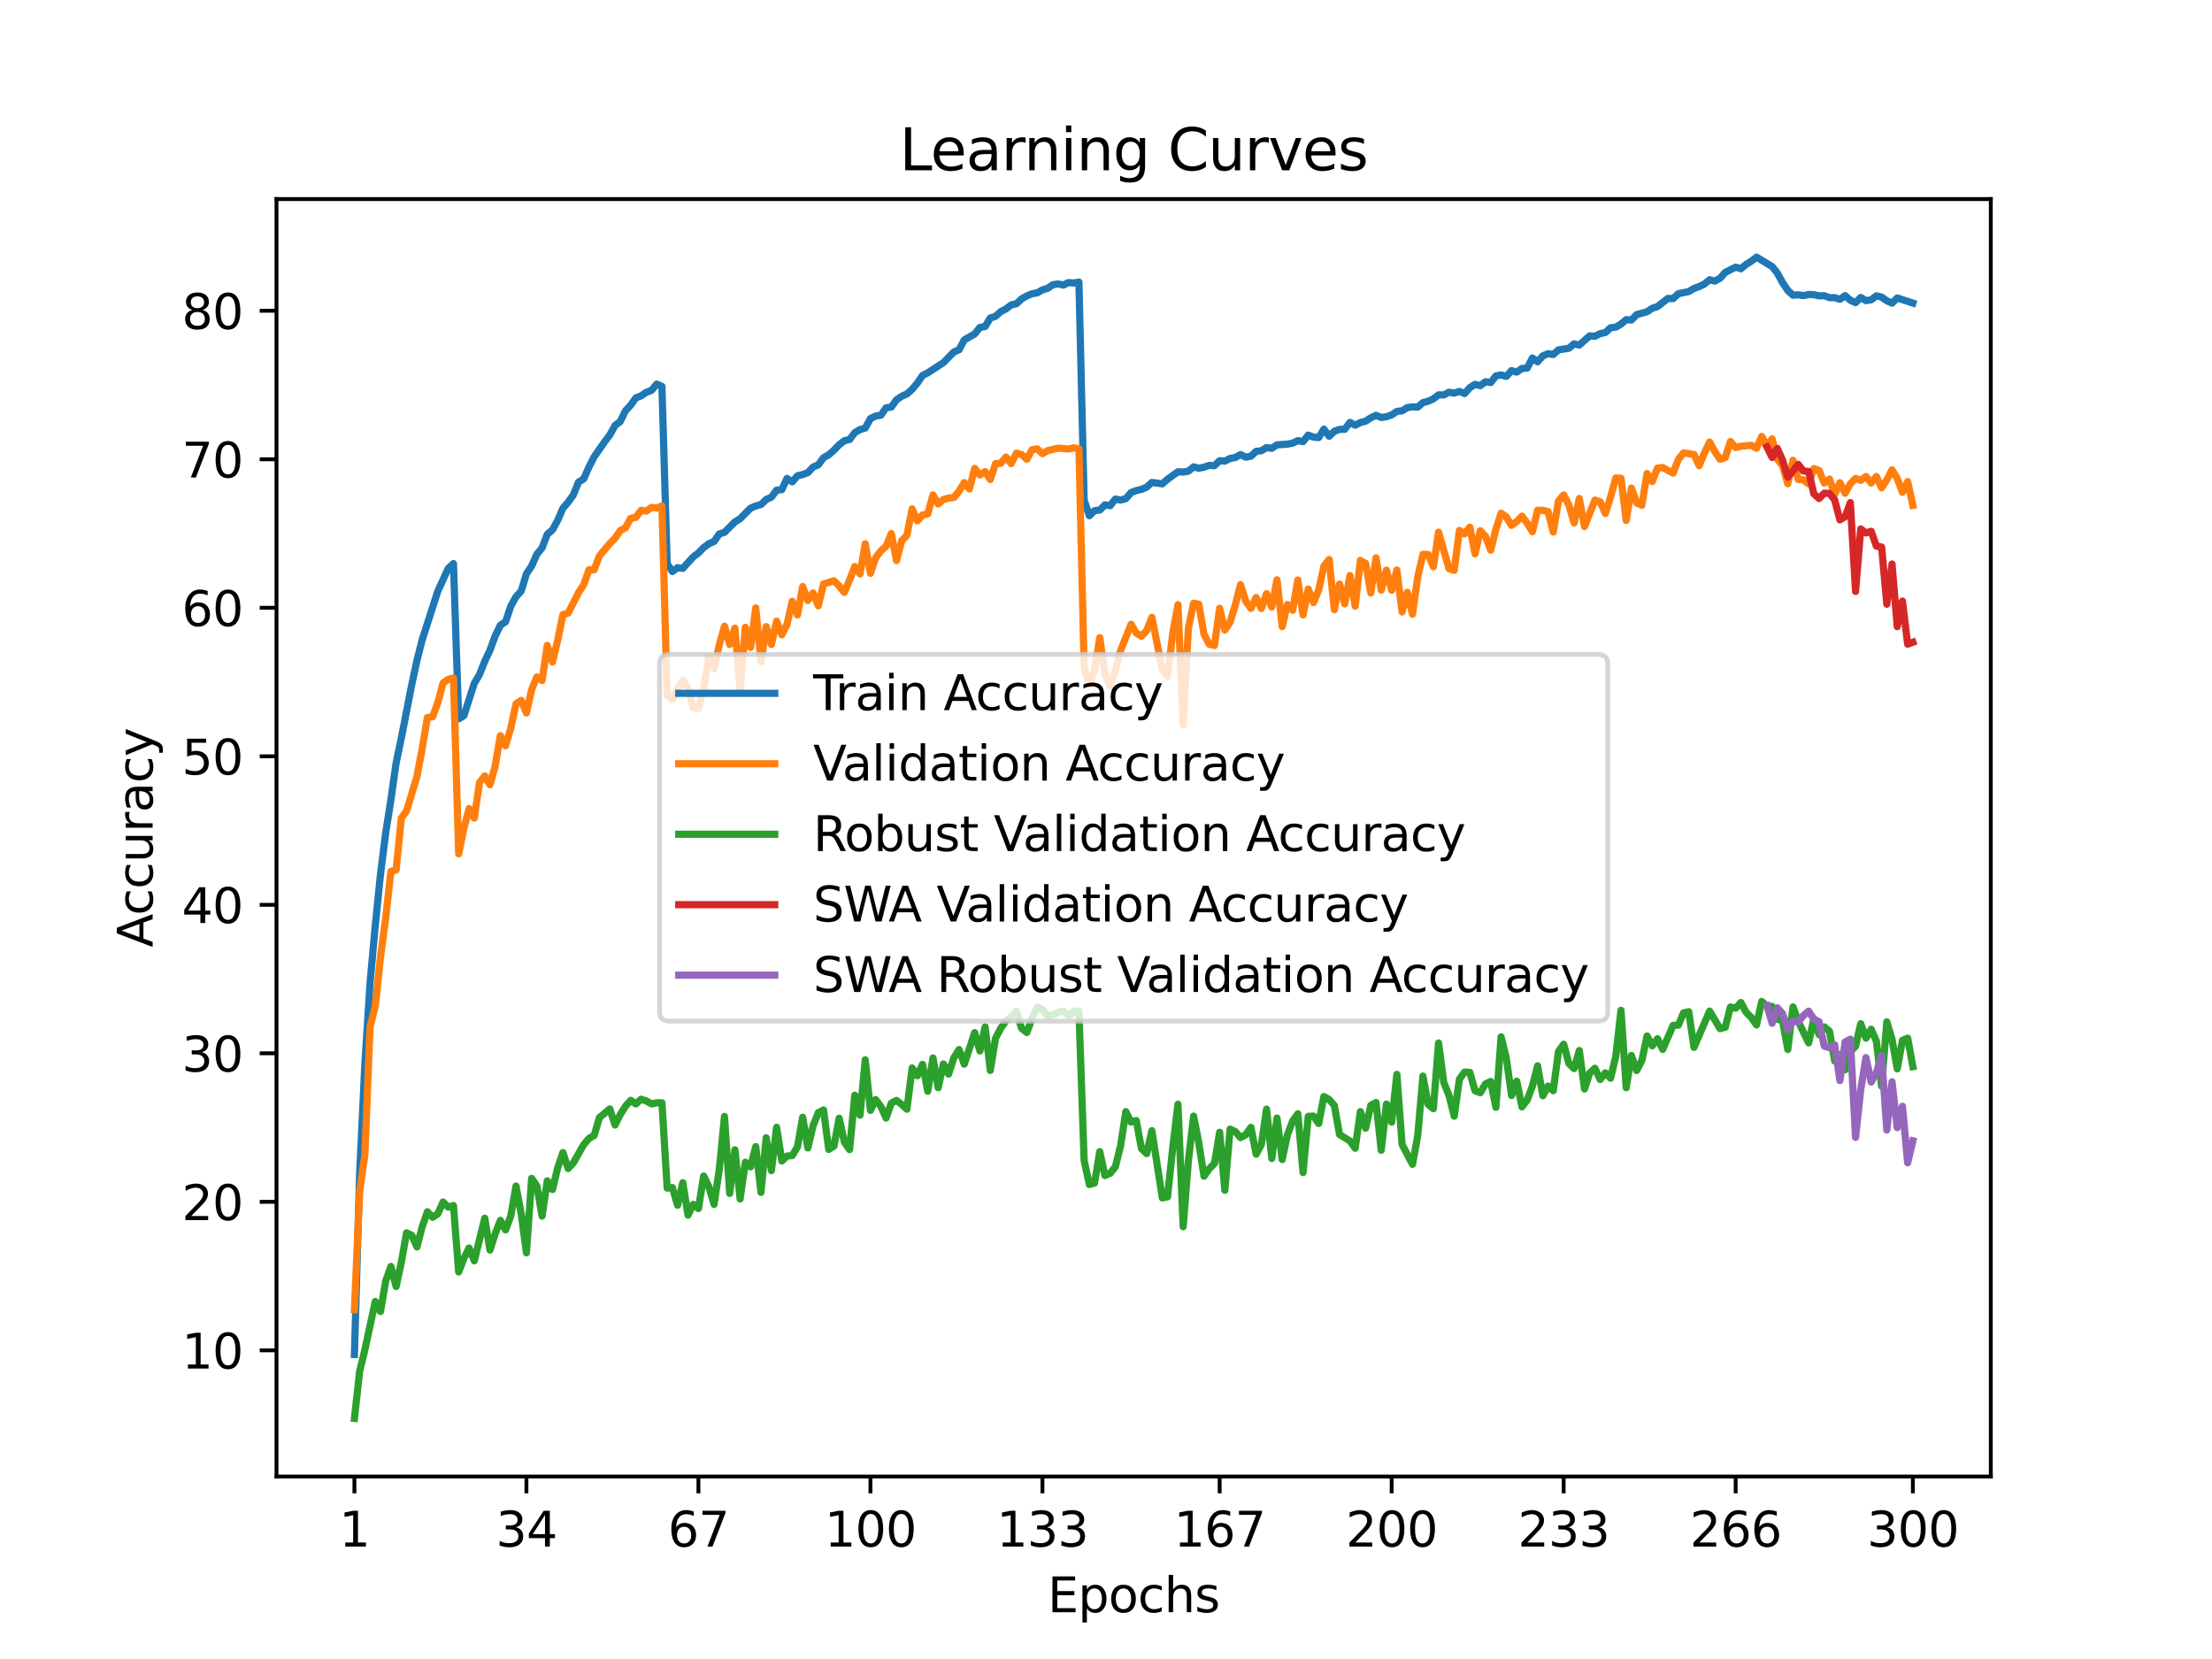 <?xml version="1.0" encoding="utf-8" standalone="no"?>
<!DOCTYPE svg PUBLIC "-//W3C//DTD SVG 1.1//EN"
  "http://www.w3.org/Graphics/SVG/1.1/DTD/svg11.dtd">
<svg xmlns:xlink="http://www.w3.org/1999/xlink" width="460.8pt" height="345.6pt" viewBox="0 0 460.8 345.6" xmlns="http://www.w3.org/2000/svg" version="1.1">
 <defs>
  <style type="text/css">*{stroke-linejoin: round; stroke-linecap: butt}</style>
 </defs>
 <g id="figure_1">
  <g id="patch_1">
   <path d="M 0 345.6 
L 460.8 345.6 
L 460.8 0 
L 0 0 
z
" style="fill: #ffffff"/>
  </g>
  <g id="axes_1">
   <g id="patch_2">
    <path d="M 57.6 307.584 
L 414.72 307.584 
L 414.72 41.472 
L 57.6 41.472 
z
" style="fill: #ffffff"/>
   </g>
   <g id="matplotlib.axis_1">
    <g id="xtick_1">
     <g id="line2d_1">
      <defs>
       <path id="maee2159e9d" d="M 0 0 
L 0 3.5 
" style="stroke: #000000; stroke-width: 0.8"/>
      </defs>
      <g>
       <use xlink:href="#maee2159e9d" x="73.833" y="307.584" style="stroke: #000000; stroke-width: 0.8"/>
      </g>
     </g>
     <g id="text_1">
      <!-- 1 -->
      <g transform="translate(70.651 322.182) scale(0.1 -0.1)">
       <defs>
        <path id="DejaVuSans-31" d="M 794 531 
L 1825 531 
L 1825 4091 
L 703 3866 
L 703 4441 
L 1819 4666 
L 2450 4666 
L 2450 531 
L 3481 531 
L 3481 0 
L 794 0 
L 794 531 
z
" transform="scale(0.016)"/>
       </defs>
       <use xlink:href="#DejaVuSans-31"/>
      </g>
     </g>
    </g>
    <g id="xtick_2">
     <g id="line2d_2">
      <g>
       <use xlink:href="#maee2159e9d" x="109.664" y="307.584" style="stroke: #000000; stroke-width: 0.8"/>
      </g>
     </g>
     <g id="text_2">
      <!-- 34 -->
      <g transform="translate(103.302 322.182) scale(0.1 -0.1)">
       <defs>
        <path id="DejaVuSans-33" d="M 2597 2516 
Q 3050 2419 3304 2112 
Q 3559 1806 3559 1356 
Q 3559 666 3084 287 
Q 2609 -91 1734 -91 
Q 1441 -91 1130 -33 
Q 819 25 488 141 
L 488 750 
Q 750 597 1062 519 
Q 1375 441 1716 441 
Q 2309 441 2620 675 
Q 2931 909 2931 1356 
Q 2931 1769 2642 2001 
Q 2353 2234 1838 2234 
L 1294 2234 
L 1294 2753 
L 1863 2753 
Q 2328 2753 2575 2939 
Q 2822 3125 2822 3475 
Q 2822 3834 2567 4026 
Q 2313 4219 1838 4219 
Q 1578 4219 1281 4162 
Q 984 4106 628 3988 
L 628 4550 
Q 988 4650 1302 4700 
Q 1616 4750 1894 4750 
Q 2613 4750 3031 4423 
Q 3450 4097 3450 3541 
Q 3450 3153 3228 2886 
Q 3006 2619 2597 2516 
z
" transform="scale(0.016)"/>
        <path id="DejaVuSans-34" d="M 2419 4116 
L 825 1625 
L 2419 1625 
L 2419 4116 
z
M 2253 4666 
L 3047 4666 
L 3047 1625 
L 3713 1625 
L 3713 1100 
L 3047 1100 
L 3047 0 
L 2419 0 
L 2419 1100 
L 313 1100 
L 313 1709 
L 2253 4666 
z
" transform="scale(0.016)"/>
       </defs>
       <use xlink:href="#DejaVuSans-33"/>
       <use xlink:href="#DejaVuSans-34" x="63.623"/>
      </g>
     </g>
    </g>
    <g id="xtick_3">
     <g id="line2d_3">
      <g>
       <use xlink:href="#maee2159e9d" x="145.496" y="307.584" style="stroke: #000000; stroke-width: 0.8"/>
      </g>
     </g>
     <g id="text_3">
      <!-- 67 -->
      <g transform="translate(139.133 322.182) scale(0.1 -0.1)">
       <defs>
        <path id="DejaVuSans-36" d="M 2113 2584 
Q 1688 2584 1439 2293 
Q 1191 2003 1191 1497 
Q 1191 994 1439 701 
Q 1688 409 2113 409 
Q 2538 409 2786 701 
Q 3034 994 3034 1497 
Q 3034 2003 2786 2293 
Q 2538 2584 2113 2584 
z
M 3366 4563 
L 3366 3988 
Q 3128 4100 2886 4159 
Q 2644 4219 2406 4219 
Q 1781 4219 1451 3797 
Q 1122 3375 1075 2522 
Q 1259 2794 1537 2939 
Q 1816 3084 2150 3084 
Q 2853 3084 3261 2657 
Q 3669 2231 3669 1497 
Q 3669 778 3244 343 
Q 2819 -91 2113 -91 
Q 1303 -91 875 529 
Q 447 1150 447 2328 
Q 447 3434 972 4092 
Q 1497 4750 2381 4750 
Q 2619 4750 2861 4703 
Q 3103 4656 3366 4563 
z
" transform="scale(0.016)"/>
        <path id="DejaVuSans-37" d="M 525 4666 
L 3525 4666 
L 3525 4397 
L 1831 0 
L 1172 0 
L 2766 4134 
L 525 4134 
L 525 4666 
z
" transform="scale(0.016)"/>
       </defs>
       <use xlink:href="#DejaVuSans-36"/>
       <use xlink:href="#DejaVuSans-37" x="63.623"/>
      </g>
     </g>
    </g>
    <g id="xtick_4">
     <g id="line2d_4">
      <g>
       <use xlink:href="#maee2159e9d" x="181.327" y="307.584" style="stroke: #000000; stroke-width: 0.8"/>
      </g>
     </g>
     <g id="text_4">
      <!-- 100 -->
      <g transform="translate(171.783 322.182) scale(0.1 -0.1)">
       <defs>
        <path id="DejaVuSans-30" d="M 2034 4250 
Q 1547 4250 1301 3770 
Q 1056 3291 1056 2328 
Q 1056 1369 1301 889 
Q 1547 409 2034 409 
Q 2525 409 2770 889 
Q 3016 1369 3016 2328 
Q 3016 3291 2770 3770 
Q 2525 4250 2034 4250 
z
M 2034 4750 
Q 2819 4750 3233 4129 
Q 3647 3509 3647 2328 
Q 3647 1150 3233 529 
Q 2819 -91 2034 -91 
Q 1250 -91 836 529 
Q 422 1150 422 2328 
Q 422 3509 836 4129 
Q 1250 4750 2034 4750 
z
" transform="scale(0.016)"/>
       </defs>
       <use xlink:href="#DejaVuSans-31"/>
       <use xlink:href="#DejaVuSans-30" x="63.623"/>
       <use xlink:href="#DejaVuSans-30" x="127.246"/>
      </g>
     </g>
    </g>
    <g id="xtick_5">
     <g id="line2d_5">
      <g>
       <use xlink:href="#maee2159e9d" x="217.158" y="307.584" style="stroke: #000000; stroke-width: 0.8"/>
      </g>
     </g>
     <g id="text_5">
      <!-- 133 -->
      <g transform="translate(207.615 322.182) scale(0.1 -0.1)">
       <use xlink:href="#DejaVuSans-31"/>
       <use xlink:href="#DejaVuSans-33" x="63.623"/>
       <use xlink:href="#DejaVuSans-33" x="127.246"/>
      </g>
     </g>
    </g>
    <g id="xtick_6">
     <g id="line2d_6">
      <g>
       <use xlink:href="#maee2159e9d" x="254.076" y="307.584" style="stroke: #000000; stroke-width: 0.8"/>
      </g>
     </g>
     <g id="text_6">
      <!-- 167 -->
      <g transform="translate(244.532 322.182) scale(0.1 -0.1)">
       <use xlink:href="#DejaVuSans-31"/>
       <use xlink:href="#DejaVuSans-36" x="63.623"/>
       <use xlink:href="#DejaVuSans-37" x="127.246"/>
      </g>
     </g>
    </g>
    <g id="xtick_7">
     <g id="line2d_7">
      <g>
       <use xlink:href="#maee2159e9d" x="289.907" y="307.584" style="stroke: #000000; stroke-width: 0.8"/>
      </g>
     </g>
     <g id="text_7">
      <!-- 200 -->
      <g transform="translate(280.363 322.182) scale(0.1 -0.1)">
       <defs>
        <path id="DejaVuSans-32" d="M 1228 531 
L 3431 531 
L 3431 0 
L 469 0 
L 469 531 
Q 828 903 1448 1529 
Q 2069 2156 2228 2338 
Q 2531 2678 2651 2914 
Q 2772 3150 2772 3378 
Q 2772 3750 2511 3984 
Q 2250 4219 1831 4219 
Q 1534 4219 1204 4116 
Q 875 4013 500 3803 
L 500 4441 
Q 881 4594 1212 4672 
Q 1544 4750 1819 4750 
Q 2544 4750 2975 4387 
Q 3406 4025 3406 3419 
Q 3406 3131 3298 2873 
Q 3191 2616 2906 2266 
Q 2828 2175 2409 1742 
Q 1991 1309 1228 531 
z
" transform="scale(0.016)"/>
       </defs>
       <use xlink:href="#DejaVuSans-32"/>
       <use xlink:href="#DejaVuSans-30" x="63.623"/>
       <use xlink:href="#DejaVuSans-30" x="127.246"/>
      </g>
     </g>
    </g>
    <g id="xtick_8">
     <g id="line2d_8">
      <g>
       <use xlink:href="#maee2159e9d" x="325.739" y="307.584" style="stroke: #000000; stroke-width: 0.8"/>
      </g>
     </g>
     <g id="text_8">
      <!-- 233 -->
      <g transform="translate(316.195 322.182) scale(0.1 -0.1)">
       <use xlink:href="#DejaVuSans-32"/>
       <use xlink:href="#DejaVuSans-33" x="63.623"/>
       <use xlink:href="#DejaVuSans-33" x="127.246"/>
      </g>
     </g>
    </g>
    <g id="xtick_9">
     <g id="line2d_9">
      <g>
       <use xlink:href="#maee2159e9d" x="361.57" y="307.584" style="stroke: #000000; stroke-width: 0.8"/>
      </g>
     </g>
     <g id="text_9">
      <!-- 266 -->
      <g transform="translate(352.026 322.182) scale(0.1 -0.1)">
       <use xlink:href="#DejaVuSans-32"/>
       <use xlink:href="#DejaVuSans-36" x="63.623"/>
       <use xlink:href="#DejaVuSans-36" x="127.246"/>
      </g>
     </g>
    </g>
    <g id="xtick_10">
     <g id="line2d_10">
      <g>
       <use xlink:href="#maee2159e9d" x="398.487" y="307.584" style="stroke: #000000; stroke-width: 0.8"/>
      </g>
     </g>
     <g id="text_10">
      <!-- 300 -->
      <g transform="translate(388.944 322.182) scale(0.1 -0.1)">
       <use xlink:href="#DejaVuSans-33"/>
       <use xlink:href="#DejaVuSans-30" x="63.623"/>
       <use xlink:href="#DejaVuSans-30" x="127.246"/>
      </g>
     </g>
    </g>
    <g id="text_11">
     <!-- Epochs -->
     <g transform="translate(218.244 335.861) scale(0.1 -0.1)">
      <defs>
       <path id="DejaVuSans-45" d="M 628 4666 
L 3578 4666 
L 3578 4134 
L 1259 4134 
L 1259 2753 
L 3481 2753 
L 3481 2222 
L 1259 2222 
L 1259 531 
L 3634 531 
L 3634 0 
L 628 0 
L 628 4666 
z
" transform="scale(0.016)"/>
       <path id="DejaVuSans-70" d="M 1159 525 
L 1159 -1331 
L 581 -1331 
L 581 3500 
L 1159 3500 
L 1159 2969 
Q 1341 3281 1617 3432 
Q 1894 3584 2278 3584 
Q 2916 3584 3314 3078 
Q 3713 2572 3713 1747 
Q 3713 922 3314 415 
Q 2916 -91 2278 -91 
Q 1894 -91 1617 61 
Q 1341 213 1159 525 
z
M 3116 1747 
Q 3116 2381 2855 2742 
Q 2594 3103 2138 3103 
Q 1681 3103 1420 2742 
Q 1159 2381 1159 1747 
Q 1159 1113 1420 752 
Q 1681 391 2138 391 
Q 2594 391 2855 752 
Q 3116 1113 3116 1747 
z
" transform="scale(0.016)"/>
       <path id="DejaVuSans-6f" d="M 1959 3097 
Q 1497 3097 1228 2736 
Q 959 2375 959 1747 
Q 959 1119 1226 758 
Q 1494 397 1959 397 
Q 2419 397 2687 759 
Q 2956 1122 2956 1747 
Q 2956 2369 2687 2733 
Q 2419 3097 1959 3097 
z
M 1959 3584 
Q 2709 3584 3137 3096 
Q 3566 2609 3566 1747 
Q 3566 888 3137 398 
Q 2709 -91 1959 -91 
Q 1206 -91 779 398 
Q 353 888 353 1747 
Q 353 2609 779 3096 
Q 1206 3584 1959 3584 
z
" transform="scale(0.016)"/>
       <path id="DejaVuSans-63" d="M 3122 3366 
L 3122 2828 
Q 2878 2963 2633 3030 
Q 2388 3097 2138 3097 
Q 1578 3097 1268 2742 
Q 959 2388 959 1747 
Q 959 1106 1268 751 
Q 1578 397 2138 397 
Q 2388 397 2633 464 
Q 2878 531 3122 666 
L 3122 134 
Q 2881 22 2623 -34 
Q 2366 -91 2075 -91 
Q 1284 -91 818 406 
Q 353 903 353 1747 
Q 353 2603 823 3093 
Q 1294 3584 2113 3584 
Q 2378 3584 2631 3529 
Q 2884 3475 3122 3366 
z
" transform="scale(0.016)"/>
       <path id="DejaVuSans-68" d="M 3513 2113 
L 3513 0 
L 2938 0 
L 2938 2094 
Q 2938 2591 2744 2837 
Q 2550 3084 2163 3084 
Q 1697 3084 1428 2787 
Q 1159 2491 1159 1978 
L 1159 0 
L 581 0 
L 581 4863 
L 1159 4863 
L 1159 2956 
Q 1366 3272 1645 3428 
Q 1925 3584 2291 3584 
Q 2894 3584 3203 3211 
Q 3513 2838 3513 2113 
z
" transform="scale(0.016)"/>
       <path id="DejaVuSans-73" d="M 2834 3397 
L 2834 2853 
Q 2591 2978 2328 3040 
Q 2066 3103 1784 3103 
Q 1356 3103 1142 2972 
Q 928 2841 928 2578 
Q 928 2378 1081 2264 
Q 1234 2150 1697 2047 
L 1894 2003 
Q 2506 1872 2764 1633 
Q 3022 1394 3022 966 
Q 3022 478 2636 193 
Q 2250 -91 1575 -91 
Q 1294 -91 989 -36 
Q 684 19 347 128 
L 347 722 
Q 666 556 975 473 
Q 1284 391 1588 391 
Q 1994 391 2212 530 
Q 2431 669 2431 922 
Q 2431 1156 2273 1281 
Q 2116 1406 1581 1522 
L 1381 1569 
Q 847 1681 609 1914 
Q 372 2147 372 2553 
Q 372 3047 722 3315 
Q 1072 3584 1716 3584 
Q 2034 3584 2315 3537 
Q 2597 3491 2834 3397 
z
" transform="scale(0.016)"/>
      </defs>
      <use xlink:href="#DejaVuSans-45"/>
      <use xlink:href="#DejaVuSans-70" x="63.184"/>
      <use xlink:href="#DejaVuSans-6f" x="126.66"/>
      <use xlink:href="#DejaVuSans-63" x="187.842"/>
      <use xlink:href="#DejaVuSans-68" x="242.822"/>
      <use xlink:href="#DejaVuSans-73" x="306.201"/>
     </g>
    </g>
   </g>
   <g id="matplotlib.axis_2">
    <g id="ytick_1">
     <g id="line2d_11">
      <defs>
       <path id="m522521b3df" d="M 0 0 
L -3.5 0 
" style="stroke: #000000; stroke-width: 0.8"/>
      </defs>
      <g>
       <use xlink:href="#m522521b3df" x="57.6" y="281.299" style="stroke: #000000; stroke-width: 0.8"/>
      </g>
     </g>
     <g id="text_12">
      <!-- 10 -->
      <g transform="translate(37.875 285.099) scale(0.1 -0.1)">
       <use xlink:href="#DejaVuSans-31"/>
       <use xlink:href="#DejaVuSans-30" x="63.623"/>
      </g>
     </g>
    </g>
    <g id="ytick_2">
     <g id="line2d_12">
      <g>
       <use xlink:href="#m522521b3df" x="57.6" y="250.362" style="stroke: #000000; stroke-width: 0.8"/>
      </g>
     </g>
     <g id="text_13">
      <!-- 20 -->
      <g transform="translate(37.875 254.161) scale(0.1 -0.1)">
       <use xlink:href="#DejaVuSans-32"/>
       <use xlink:href="#DejaVuSans-30" x="63.623"/>
      </g>
     </g>
    </g>
    <g id="ytick_3">
     <g id="line2d_13">
      <g>
       <use xlink:href="#m522521b3df" x="57.6" y="219.424" style="stroke: #000000; stroke-width: 0.8"/>
      </g>
     </g>
     <g id="text_14">
      <!-- 30 -->
      <g transform="translate(37.875 223.223) scale(0.1 -0.1)">
       <use xlink:href="#DejaVuSans-33"/>
       <use xlink:href="#DejaVuSans-30" x="63.623"/>
      </g>
     </g>
    </g>
    <g id="ytick_4">
     <g id="line2d_14">
      <g>
       <use xlink:href="#m522521b3df" x="57.6" y="188.487" style="stroke: #000000; stroke-width: 0.8"/>
      </g>
     </g>
     <g id="text_15">
      <!-- 40 -->
      <g transform="translate(37.875 192.286) scale(0.1 -0.1)">
       <use xlink:href="#DejaVuSans-34"/>
       <use xlink:href="#DejaVuSans-30" x="63.623"/>
      </g>
     </g>
    </g>
    <g id="ytick_5">
     <g id="line2d_15">
      <g>
       <use xlink:href="#m522521b3df" x="57.6" y="157.549" style="stroke: #000000; stroke-width: 0.8"/>
      </g>
     </g>
     <g id="text_16">
      <!-- 50 -->
      <g transform="translate(37.875 161.348) scale(0.1 -0.1)">
       <defs>
        <path id="DejaVuSans-35" d="M 691 4666 
L 3169 4666 
L 3169 4134 
L 1269 4134 
L 1269 2991 
Q 1406 3038 1543 3061 
Q 1681 3084 1819 3084 
Q 2600 3084 3056 2656 
Q 3513 2228 3513 1497 
Q 3513 744 3044 326 
Q 2575 -91 1722 -91 
Q 1428 -91 1123 -41 
Q 819 9 494 109 
L 494 744 
Q 775 591 1075 516 
Q 1375 441 1709 441 
Q 2250 441 2565 725 
Q 2881 1009 2881 1497 
Q 2881 1984 2565 2268 
Q 2250 2553 1709 2553 
Q 1456 2553 1204 2497 
Q 953 2441 691 2322 
L 691 4666 
z
" transform="scale(0.016)"/>
       </defs>
       <use xlink:href="#DejaVuSans-35"/>
       <use xlink:href="#DejaVuSans-30" x="63.623"/>
      </g>
     </g>
    </g>
    <g id="ytick_6">
     <g id="line2d_16">
      <g>
       <use xlink:href="#m522521b3df" x="57.6" y="126.612" style="stroke: #000000; stroke-width: 0.8"/>
      </g>
     </g>
     <g id="text_17">
      <!-- 60 -->
      <g transform="translate(37.875 130.411) scale(0.1 -0.1)">
       <use xlink:href="#DejaVuSans-36"/>
       <use xlink:href="#DejaVuSans-30" x="63.623"/>
      </g>
     </g>
    </g>
    <g id="ytick_7">
     <g id="line2d_17">
      <g>
       <use xlink:href="#m522521b3df" x="57.6" y="95.674" style="stroke: #000000; stroke-width: 0.8"/>
      </g>
     </g>
     <g id="text_18">
      <!-- 70 -->
      <g transform="translate(37.875 99.473) scale(0.1 -0.1)">
       <use xlink:href="#DejaVuSans-37"/>
       <use xlink:href="#DejaVuSans-30" x="63.623"/>
      </g>
     </g>
    </g>
    <g id="ytick_8">
     <g id="line2d_18">
      <g>
       <use xlink:href="#m522521b3df" x="57.6" y="64.736" style="stroke: #000000; stroke-width: 0.8"/>
      </g>
     </g>
     <g id="text_19">
      <!-- 80 -->
      <g transform="translate(37.875 68.536) scale(0.1 -0.1)">
       <defs>
        <path id="DejaVuSans-38" d="M 2034 2216 
Q 1584 2216 1326 1975 
Q 1069 1734 1069 1313 
Q 1069 891 1326 650 
Q 1584 409 2034 409 
Q 2484 409 2743 651 
Q 3003 894 3003 1313 
Q 3003 1734 2745 1975 
Q 2488 2216 2034 2216 
z
M 1403 2484 
Q 997 2584 770 2862 
Q 544 3141 544 3541 
Q 544 4100 942 4425 
Q 1341 4750 2034 4750 
Q 2731 4750 3128 4425 
Q 3525 4100 3525 3541 
Q 3525 3141 3298 2862 
Q 3072 2584 2669 2484 
Q 3125 2378 3379 2068 
Q 3634 1759 3634 1313 
Q 3634 634 3220 271 
Q 2806 -91 2034 -91 
Q 1263 -91 848 271 
Q 434 634 434 1313 
Q 434 1759 690 2068 
Q 947 2378 1403 2484 
z
M 1172 3481 
Q 1172 3119 1398 2916 
Q 1625 2713 2034 2713 
Q 2441 2713 2670 2916 
Q 2900 3119 2900 3481 
Q 2900 3844 2670 4047 
Q 2441 4250 2034 4250 
Q 1625 4250 1398 4047 
Q 1172 3844 1172 3481 
z
" transform="scale(0.016)"/>
       </defs>
       <use xlink:href="#DejaVuSans-38"/>
       <use xlink:href="#DejaVuSans-30" x="63.623"/>
      </g>
     </g>
    </g>
    <g id="text_20">
     <!-- Accuracy -->
     <g transform="translate(31.795 197.356) rotate(-90) scale(0.1 -0.1)">
      <defs>
       <path id="DejaVuSans-41" d="M 2188 4044 
L 1331 1722 
L 3047 1722 
L 2188 4044 
z
M 1831 4666 
L 2547 4666 
L 4325 0 
L 3669 0 
L 3244 1197 
L 1141 1197 
L 716 0 
L 50 0 
L 1831 4666 
z
" transform="scale(0.016)"/>
       <path id="DejaVuSans-75" d="M 544 1381 
L 544 3500 
L 1119 3500 
L 1119 1403 
Q 1119 906 1312 657 
Q 1506 409 1894 409 
Q 2359 409 2629 706 
Q 2900 1003 2900 1516 
L 2900 3500 
L 3475 3500 
L 3475 0 
L 2900 0 
L 2900 538 
Q 2691 219 2414 64 
Q 2138 -91 1772 -91 
Q 1169 -91 856 284 
Q 544 659 544 1381 
z
M 1991 3584 
L 1991 3584 
z
" transform="scale(0.016)"/>
       <path id="DejaVuSans-72" d="M 2631 2963 
Q 2534 3019 2420 3045 
Q 2306 3072 2169 3072 
Q 1681 3072 1420 2755 
Q 1159 2438 1159 1844 
L 1159 0 
L 581 0 
L 581 3500 
L 1159 3500 
L 1159 2956 
Q 1341 3275 1631 3429 
Q 1922 3584 2338 3584 
Q 2397 3584 2469 3576 
Q 2541 3569 2628 3553 
L 2631 2963 
z
" transform="scale(0.016)"/>
       <path id="DejaVuSans-61" d="M 2194 1759 
Q 1497 1759 1228 1600 
Q 959 1441 959 1056 
Q 959 750 1161 570 
Q 1363 391 1709 391 
Q 2188 391 2477 730 
Q 2766 1069 2766 1631 
L 2766 1759 
L 2194 1759 
z
M 3341 1997 
L 3341 0 
L 2766 0 
L 2766 531 
Q 2569 213 2275 61 
Q 1981 -91 1556 -91 
Q 1019 -91 701 211 
Q 384 513 384 1019 
Q 384 1609 779 1909 
Q 1175 2209 1959 2209 
L 2766 2209 
L 2766 2266 
Q 2766 2663 2505 2880 
Q 2244 3097 1772 3097 
Q 1472 3097 1187 3025 
Q 903 2953 641 2809 
L 641 3341 
Q 956 3463 1253 3523 
Q 1550 3584 1831 3584 
Q 2591 3584 2966 3190 
Q 3341 2797 3341 1997 
z
" transform="scale(0.016)"/>
       <path id="DejaVuSans-79" d="M 2059 -325 
Q 1816 -950 1584 -1140 
Q 1353 -1331 966 -1331 
L 506 -1331 
L 506 -850 
L 844 -850 
Q 1081 -850 1212 -737 
Q 1344 -625 1503 -206 
L 1606 56 
L 191 3500 
L 800 3500 
L 1894 763 
L 2988 3500 
L 3597 3500 
L 2059 -325 
z
" transform="scale(0.016)"/>
      </defs>
      <use xlink:href="#DejaVuSans-41"/>
      <use xlink:href="#DejaVuSans-63" x="66.658"/>
      <use xlink:href="#DejaVuSans-63" x="121.639"/>
      <use xlink:href="#DejaVuSans-75" x="176.619"/>
      <use xlink:href="#DejaVuSans-72" x="239.998"/>
      <use xlink:href="#DejaVuSans-61" x="281.111"/>
      <use xlink:href="#DejaVuSans-63" x="342.391"/>
      <use xlink:href="#DejaVuSans-79" x="397.371"/>
     </g>
    </g>
   </g>
   <g id="line2d_19">
    <path d="M 73.833 282.174 
L 74.919 244.587 
L 76.004 221.786 
L 77.09 204.774 
L 78.176 192.78 
L 79.262 182.131 
L 80.348 173.506 
L 81.433 166.597 
L 82.519 158.914 
L 83.605 153.739 
L 85.777 142.612 
L 86.862 137.561 
L 87.948 133.284 
L 91.206 123.14 
L 93.377 118.41 
L 94.463 117.409 
L 95.549 149.762 
L 96.635 149.108 
L 98.806 142.346 
L 99.892 140.499 
L 100.978 137.771 
L 102.064 135.45 
L 103.149 132.49 
L 104.235 130.24 
L 105.321 129.521 
L 106.407 126.27 
L 107.493 124.318 
L 108.578 123.115 
L 109.664 119.523 
L 110.75 117.918 
L 111.836 115.475 
L 112.922 114.146 
L 114.007 111.301 
L 115.093 110.383 
L 116.179 108.384 
L 117.265 105.877 
L 118.351 104.606 
L 119.436 103.1 
L 120.522 100.429 
L 121.608 99.759 
L 122.694 97.274 
L 123.78 95.151 
L 125.951 92.039 
L 127.037 90.61 
L 128.123 88.63 
L 129.209 87.812 
L 130.294 85.571 
L 131.38 84.399 
L 132.466 82.881 
L 133.552 82.468 
L 134.638 81.728 
L 135.723 81.312 
L 136.809 80.02 
L 137.895 80.494 
L 138.981 117.428 
L 140.067 119.058 
L 141.152 118.258 
L 142.238 118.401 
L 144.41 116.012 
L 145.496 115.196 
L 146.581 114.075 
L 147.667 113.278 
L 148.753 112.798 
L 149.839 111.226 
L 150.925 110.895 
L 153.096 108.716 
L 154.182 108.05 
L 156.354 105.865 
L 157.439 105.394 
L 158.525 105.105 
L 159.611 104.052 
L 160.697 103.565 
L 161.783 102.102 
L 162.868 102.003 
L 163.954 99.663 
L 165.04 100.373 
L 166.126 99.118 
L 167.212 98.857 
L 168.297 98.448 
L 169.383 97.289 
L 170.469 96.83 
L 171.555 95.34 
L 172.641 94.751 
L 173.726 93.778 
L 174.812 92.649 
L 175.898 91.813 
L 176.984 91.559 
L 178.07 90.13 
L 179.155 89.491 
L 180.241 89.178 
L 181.327 87.204 
L 182.413 86.668 
L 183.499 86.501 
L 184.584 84.951 
L 185.67 84.805 
L 186.756 83.284 
L 187.842 82.546 
L 188.928 82.069 
L 190.013 81.102 
L 191.099 79.8 
L 192.185 78.21 
L 193.271 77.668 
L 196.528 75.542 
L 198.7 73.323 
L 199.786 72.864 
L 200.871 70.818 
L 203.043 69.569 
L 204.129 68.209 
L 205.215 68.023 
L 206.3 66.235 
L 207.386 65.897 
L 208.472 64.917 
L 209.558 64.366 
L 210.644 63.52 
L 211.729 63.278 
L 212.815 62.274 
L 213.901 61.648 
L 214.987 61.192 
L 216.073 61.003 
L 217.158 60.389 
L 218.244 60.064 
L 219.33 59.317 
L 220.416 59.144 
L 221.502 59.382 
L 222.587 58.865 
L 223.673 58.954 
L 224.759 58.769 
L 225.845 104.16 
L 226.931 107.436 
L 228.016 106.367 
L 229.102 106.258 
L 230.188 105.164 
L 231.274 105.338 
L 232.36 103.955 
L 233.445 104.176 
L 234.531 103.884 
L 235.617 102.614 
L 236.703 102.195 
L 237.789 101.941 
L 238.875 101.482 
L 239.96 100.5 
L 242.132 100.791 
L 243.218 99.84 
L 245.389 98.275 
L 246.475 98.34 
L 247.561 98.157 
L 248.647 97.249 
L 249.733 97.543 
L 250.818 97.326 
L 251.904 96.948 
L 252.99 97.013 
L 254.076 95.966 
L 255.162 96.071 
L 256.247 95.498 
L 257.333 95.309 
L 258.419 94.695 
L 259.505 95.24 
L 260.591 95.03 
L 261.676 94.019 
L 262.762 93.898 
L 263.848 93.235 
L 264.934 93.393 
L 266.02 92.674 
L 268.191 92.522 
L 269.277 92.318 
L 270.363 91.791 
L 271.449 91.996 
L 272.534 90.644 
L 273.62 91.06 
L 274.706 91.153 
L 275.792 89.398 
L 276.878 90.877 
L 277.963 89.848 
L 279.049 89.448 
L 280.135 89.429 
L 281.221 87.994 
L 282.307 88.577 
L 283.392 88.025 
L 284.478 87.734 
L 285.564 87.04 
L 286.65 86.516 
L 287.736 86.969 
L 288.821 86.81 
L 289.907 86.432 
L 290.993 85.704 
L 292.079 85.586 
L 293.165 84.904 
L 294.25 84.746 
L 295.336 84.802 
L 296.422 83.875 
L 297.508 83.584 
L 298.594 83.091 
L 299.679 82.258 
L 300.765 82.273 
L 301.851 81.706 
L 302.937 81.892 
L 304.023 81.542 
L 305.108 81.982 
L 306.194 80.742 
L 307.28 80.076 
L 308.366 80.339 
L 309.452 79.527 
L 310.537 79.692 
L 311.623 78.309 
L 312.709 78.092 
L 313.795 78.418 
L 314.881 77.212 
L 315.966 77.522 
L 317.052 76.76 
L 318.138 76.691 
L 319.224 74.584 
L 320.31 75.371 
L 321.395 74.135 
L 322.481 73.688 
L 323.567 73.843 
L 324.653 72.886 
L 326.824 72.554 
L 327.91 71.624 
L 328.996 71.881 
L 331.168 69.96 
L 332.253 70.053 
L 333.339 69.504 
L 334.425 69.275 
L 335.511 68.274 
L 336.597 68.156 
L 337.682 67.511 
L 338.768 66.594 
L 339.854 66.672 
L 340.94 65.547 
L 343.111 64.942 
L 344.197 64.22 
L 345.283 63.864 
L 347.455 62.162 
L 348.54 62.209 
L 349.626 61.186 
L 351.798 60.733 
L 352.884 60.101 
L 353.969 59.698 
L 355.055 59.168 
L 356.141 58.279 
L 357.227 58.555 
L 358.313 57.972 
L 359.398 56.748 
L 361.57 55.644 
L 362.656 55.989 
L 363.742 55.087 
L 364.827 54.411 
L 365.913 53.568 
L 369.171 55.527 
L 370.256 56.9 
L 371.342 58.883 
L 372.428 60.501 
L 373.514 61.505 
L 374.6 61.409 
L 375.685 61.589 
L 376.771 61.344 
L 377.857 61.39 
L 378.943 61.635 
L 380.029 61.601 
L 381.114 62.02 
L 382.2 62.007 
L 383.286 62.354 
L 384.372 61.586 
L 385.458 62.543 
L 386.543 63.058 
L 387.629 61.964 
L 388.715 62.633 
L 389.801 62.457 
L 390.887 61.629 
L 391.972 61.893 
L 393.058 62.661 
L 394.144 63.154 
L 395.23 62.072 
L 398.487 63.135 
L 398.487 63.135 
" clip-path="url(#p4a068a5ffb)" style="fill: none; stroke: #1f77b4; stroke-width: 1.5; stroke-linecap: square"/>
   </g>
   <g id="line2d_20">
    <path d="M 73.833 272.853 
L 74.919 248.072 
L 76.004 240.647 
L 77.09 213.948 
L 78.176 209.586 
L 79.262 199.408 
L 80.348 191.24 
L 81.433 181.526 
L 82.519 181.216 
L 83.605 170.419 
L 84.691 168.934 
L 86.862 161.757 
L 87.948 155.94 
L 89.034 149.474 
L 90.12 149.32 
L 91.206 146.381 
L 92.291 142.297 
L 93.377 141.523 
L 94.463 141.245 
L 95.549 177.875 
L 96.635 172.585 
L 97.72 168.439 
L 98.806 170.419 
L 99.892 163.025 
L 100.978 161.633 
L 102.064 163.489 
L 103.149 159.591 
L 104.235 153.249 
L 105.321 155.353 
L 106.407 151.64 
L 107.493 146.628 
L 108.578 145.917 
L 109.664 148.515 
L 110.75 143.658 
L 111.836 141.028 
L 112.922 141.771 
L 114.007 134.439 
L 115.093 137.904 
L 116.179 133.356 
L 117.265 128.035 
L 118.351 127.725 
L 120.522 123.456 
L 121.608 121.785 
L 122.694 118.692 
L 123.78 118.692 
L 124.865 115.814 
L 127.037 113.216 
L 128.123 112.133 
L 129.209 110.524 
L 130.294 109.967 
L 131.38 107.987 
L 132.466 107.771 
L 133.552 106.317 
L 134.638 106.471 
L 135.723 105.698 
L 136.809 105.822 
L 137.895 105.388 
L 138.981 144.896 
L 140.067 145.731 
L 141.152 143.534 
L 142.238 141.709 
L 143.324 143.442 
L 144.41 147.433 
L 145.496 147.556 
L 146.581 143.503 
L 147.667 136.945 
L 148.753 139.296 
L 149.839 134.315 
L 150.925 130.448 
L 152.01 134.253 
L 153.096 130.85 
L 154.182 143.813 
L 155.268 130.664 
L 156.354 134.872 
L 157.439 126.642 
L 158.525 137.904 
L 159.611 130.541 
L 160.697 134.253 
L 161.783 129.396 
L 162.868 132.242 
L 163.954 130.046 
L 165.04 125.25 
L 166.126 128.097 
L 167.212 122.187 
L 168.297 125.096 
L 169.383 123.518 
L 170.469 126.209 
L 171.555 121.662 
L 173.726 120.981 
L 174.812 122.064 
L 175.898 123.394 
L 176.984 120.857 
L 178.07 118.011 
L 179.155 119.558 
L 180.241 113.277 
L 181.327 119.434 
L 182.413 116.186 
L 183.499 114.762 
L 184.584 113.803 
L 185.67 111.143 
L 186.756 116.773 
L 187.842 112.659 
L 188.928 111.514 
L 190.013 106.007 
L 191.099 108.513 
L 192.185 107.276 
L 193.271 107.059 
L 194.357 103.099 
L 195.442 104.986 
L 196.528 104.058 
L 197.614 103.749 
L 198.7 103.656 
L 199.786 102.326 
L 200.871 100.531 
L 201.957 101.862 
L 203.043 97.561 
L 204.129 98.953 
L 205.215 98.242 
L 206.3 99.882 
L 207.386 96.602 
L 208.472 96.509 
L 209.558 95.21 
L 210.644 96.571 
L 211.729 94.406 
L 212.815 94.684 
L 213.901 95.674 
L 214.987 93.694 
L 216.073 93.508 
L 217.158 94.498 
L 218.244 93.88 
L 220.416 93.354 
L 222.587 93.539 
L 223.673 93.292 
L 224.759 93.477 
L 225.845 138.956 
L 226.931 142.637 
L 228.016 139.543 
L 229.102 132.861 
L 230.188 140.41 
L 231.274 142.978 
L 232.36 139.698 
L 233.445 135.522 
L 235.617 130.046 
L 236.703 131.871 
L 237.789 132.521 
L 238.875 131.376 
L 239.96 128.592 
L 242.132 139.543 
L 243.218 140.936 
L 244.304 131.902 
L 245.389 125.962 
L 246.475 151.021 
L 247.561 130.881 
L 248.647 125.652 
L 249.733 125.869 
L 250.818 132.118 
L 251.904 134.222 
L 252.99 134.47 
L 254.076 126.704 
L 255.162 131.252 
L 256.247 129.613 
L 257.333 126.055 
L 258.419 121.785 
L 259.505 125.219 
L 260.591 126.735 
L 261.676 124.477 
L 262.762 126.766 
L 263.848 123.672 
L 264.934 126.457 
L 266.02 120.795 
L 267.105 130.541 
L 268.191 125.931 
L 269.277 127.138 
L 270.363 120.826 
L 271.449 128.097 
L 272.534 122.713 
L 273.62 125.529 
L 274.706 122.899 
L 275.792 117.949 
L 276.878 116.557 
L 277.963 127.014 
L 279.049 121.662 
L 280.135 125.807 
L 281.221 119.898 
L 282.307 126.271 
L 283.392 116.742 
L 284.478 117.361 
L 285.564 123.518 
L 286.65 116.217 
L 287.736 122.93 
L 288.821 118.784 
L 289.907 122.961 
L 290.993 118.753 
L 292.079 127.478 
L 293.165 123.394 
L 294.25 127.942 
L 295.336 120.207 
L 296.422 115.474 
L 297.508 115.505 
L 298.594 118.073 
L 299.679 110.864 
L 301.851 118.475 
L 302.937 118.815 
L 304.023 110.493 
L 305.108 111.205 
L 306.194 109.812 
L 307.28 115.381 
L 308.366 110.555 
L 309.452 111.731 
L 310.537 114.608 
L 311.623 110.246 
L 312.709 106.904 
L 313.795 107.709 
L 314.881 109.441 
L 315.966 108.637 
L 317.052 107.523 
L 318.138 108.977 
L 319.224 110.772 
L 320.31 106.286 
L 321.395 106.317 
L 322.481 106.564 
L 323.567 110.833 
L 324.653 104.398 
L 325.739 103.099 
L 326.824 105.203 
L 327.91 108.946 
L 328.996 103.842 
L 330.082 109.689 
L 332.253 104.182 
L 333.339 104.522 
L 334.425 106.966 
L 335.511 103.532 
L 336.597 99.572 
L 337.682 99.634 
L 338.768 108.42 
L 339.854 101.676 
L 340.94 104.739 
L 342.026 105.265 
L 343.111 98.644 
L 344.197 100.315 
L 345.283 97.499 
L 346.369 97.406 
L 348.54 98.551 
L 349.626 95.705 
L 350.712 94.344 
L 352.884 94.684 
L 353.969 97.004 
L 355.055 94.375 
L 356.141 92.085 
L 357.227 94.065 
L 358.313 95.674 
L 359.398 95.334 
L 360.484 91.961 
L 361.57 93.23 
L 362.656 92.951 
L 364.827 92.766 
L 365.913 93.385 
L 366.999 90.91 
L 368.085 92.921 
L 369.171 91.436 
L 370.256 95.674 
L 371.342 97.004 
L 372.428 100.779 
L 373.514 95.891 
L 374.6 99.882 
L 375.685 99.943 
L 376.771 100.81 
L 377.857 97.623 
L 378.943 97.994 
L 380.029 100.624 
L 381.114 99.789 
L 382.2 103.006 
L 383.286 100.562 
L 384.372 102.759 
L 385.458 100.779 
L 386.543 99.665 
L 387.629 100.067 
L 388.715 99.263 
L 389.801 100.624 
L 390.887 99.263 
L 391.972 101.614 
L 393.058 99.974 
L 394.144 97.871 
L 395.23 99.665 
L 396.316 102.573 
L 397.401 100.315 
L 398.487 105.296 
L 398.487 105.296 
" clip-path="url(#p4a068a5ffb)" style="fill: none; stroke: #ff7f0e; stroke-width: 1.5; stroke-linecap: square"/>
   </g>
   <g id="line2d_21">
    <path d="M 73.833 295.488 
L 74.919 285.695 
L 76.004 281.193 
L 78.176 271.122 
L 79.262 273.213 
L 80.348 266.876 
L 81.433 263.825 
L 82.519 268.007 
L 83.605 262.95 
L 84.691 256.827 
L 85.777 257.339 
L 86.862 259.75 
L 87.948 255.568 
L 89.034 252.431 
L 90.12 253.584 
L 91.206 252.858 
L 92.291 250.404 
L 93.377 251.471 
L 94.463 251.13 
L 95.549 264.977 
L 96.635 262.161 
L 97.72 259.984 
L 98.806 262.652 
L 100.978 253.776 
L 102.064 260.411 
L 103.149 257.04 
L 104.235 254.224 
L 105.321 256.208 
L 106.407 253.306 
L 107.493 247.076 
L 108.578 252.858 
L 109.664 260.987 
L 110.75 245.476 
L 111.836 247.033 
L 112.922 253.328 
L 114.007 245.988 
L 115.093 247.801 
L 116.179 243.278 
L 117.265 240.099 
L 118.351 243.428 
L 119.436 242.254 
L 121.608 238.435 
L 122.694 237.155 
L 123.78 236.536 
L 124.865 232.823 
L 127.037 231.01 
L 128.123 234.36 
L 129.209 232.183 
L 130.294 230.455 
L 131.38 229.218 
L 132.466 229.964 
L 133.552 228.983 
L 134.638 229.346 
L 135.723 229.964 
L 136.809 229.73 
L 137.895 229.73 
L 138.981 247.503 
L 140.067 247.375 
L 141.152 251.066 
L 142.238 246.372 
L 143.324 253.136 
L 144.41 250.895 
L 145.496 251.77 
L 146.581 244.985 
L 147.667 247.204 
L 148.753 250.895 
L 149.839 243.62 
L 150.925 232.567 
L 152.01 248.612 
L 153.096 239.523 
L 154.182 249.764 
L 155.268 242.105 
L 156.354 243.086 
L 157.439 238.862 
L 158.525 248.399 
L 159.611 237.027 
L 160.697 243.854 
L 161.783 234.829 
L 162.868 241.849 
L 163.954 240.825 
L 165.04 240.718 
L 166.126 238.926 
L 167.212 232.738 
L 168.297 239.139 
L 169.383 234.488 
L 170.469 231.799 
L 171.555 231.223 
L 172.641 239.438 
L 173.726 238.755 
L 174.812 232.951 
L 175.898 237.923 
L 176.984 239.48 
L 178.07 228.151 
L 179.155 232.311 
L 180.241 220.768 
L 181.327 231.309 
L 182.413 229.068 
L 183.499 230.498 
L 184.584 232.909 
L 185.67 229.794 
L 186.756 229.239 
L 187.842 230.071 
L 188.928 231.074 
L 190.013 222.475 
L 191.099 224.097 
L 192.185 221.729 
L 193.271 227.34 
L 194.357 220.384 
L 195.442 226.593 
L 196.528 221.643 
L 197.614 223.756 
L 198.7 220.363 
L 199.786 218.635 
L 200.871 221.686 
L 203.043 215.114 
L 204.129 218.934 
L 205.215 213.92 
L 206.3 222.987 
L 207.386 216.288 
L 208.472 214.24 
L 209.558 212.618 
L 210.644 211.85 
L 211.729 210.676 
L 212.815 214.218 
L 213.901 215.093 
L 214.987 212.191 
L 216.073 209.78 
L 217.158 210.25 
L 218.244 211.679 
L 219.33 211.445 
L 220.416 210.911 
L 221.502 210.612 
L 222.587 211.637 
L 223.673 210.698 
L 224.759 210.612 
L 225.845 241.763 
L 226.931 246.756 
L 228.016 246.457 
L 229.102 239.907 
L 230.188 244.9 
L 231.274 244.409 
L 232.36 243.043 
L 233.445 238.648 
L 234.531 231.565 
L 235.617 233.741 
L 236.703 233.421 
L 237.789 239.288 
L 238.875 240.312 
L 239.96 235.533 
L 242.132 249.551 
L 243.218 249.338 
L 244.304 239.054 
L 245.389 230.028 
L 246.475 255.547 
L 247.561 241.849 
L 248.647 232.503 
L 249.733 238.115 
L 250.818 245.028 
L 251.904 243.47 
L 252.99 242.382 
L 254.076 235.875 
L 255.162 247.951 
L 256.247 235.213 
L 257.333 235.725 
L 258.419 236.984 
L 259.505 236.387 
L 260.591 234.85 
L 261.676 240.44 
L 262.762 238.435 
L 263.848 231.053 
L 264.934 241.337 
L 266.02 232.909 
L 267.105 241.55 
L 268.191 236.408 
L 269.277 233.549 
L 270.363 232.034 
L 271.449 244.26 
L 272.534 232.546 
L 273.62 232.503 
L 274.706 234.04 
L 275.792 228.428 
L 276.878 229.047 
L 277.963 230.284 
L 279.049 236.344 
L 281.221 237.688 
L 282.307 239.203 
L 283.392 231.565 
L 284.478 235.021 
L 285.564 230.263 
L 286.65 229.666 
L 287.736 239.63 
L 288.821 229.986 
L 289.907 233.762 
L 290.993 223.82 
L 292.079 238.414 
L 294.25 242.553 
L 295.336 236.579 
L 296.422 224.161 
L 297.508 230.05 
L 298.594 230.967 
L 299.679 217.269 
L 300.765 225.484 
L 301.851 228.193 
L 302.937 232.525 
L 304.023 224.801 
L 305.108 223.329 
L 306.194 223.393 
L 307.28 227.233 
L 308.366 227.639 
L 309.452 225.804 
L 310.537 225.292 
L 311.623 230.668 
L 312.709 215.989 
L 313.795 220.448 
L 314.881 228.215 
L 315.966 225.228 
L 317.052 230.583 
L 318.138 229.154 
L 319.224 226.273 
L 320.31 222.027 
L 321.395 228.279 
L 322.481 226.252 
L 323.567 227.212 
L 324.653 219.062 
L 325.739 217.525 
L 326.824 221.537 
L 327.91 222.603 
L 328.996 218.848 
L 330.082 226.849 
L 331.168 223.521 
L 332.253 222.539 
L 333.339 224.886 
L 334.425 223.499 
L 335.511 224.609 
L 336.597 220.043 
L 337.682 210.463 
L 338.768 226.593 
L 339.854 219.872 
L 340.94 223.009 
L 342.026 220.918 
L 343.111 215.818 
L 344.197 217.867 
L 345.283 216.395 
L 346.369 218.613 
L 348.54 213.599 
L 349.626 213.557 
L 350.712 210.996 
L 351.798 210.762 
L 352.884 218.187 
L 356.141 210.634 
L 358.313 214.282 
L 359.398 214.005 
L 360.484 209.78 
L 361.57 210.015 
L 362.656 208.841 
L 363.742 210.868 
L 364.827 211.957 
L 365.913 213.514 
L 366.999 208.628 
L 368.085 209.588 
L 369.171 209.652 
L 370.256 212.319 
L 371.342 212.639 
L 372.428 218.635 
L 373.514 209.759 
L 374.6 212.767 
L 376.771 217.248 
L 377.857 212.213 
L 378.943 215.541 
L 380.029 213.92 
L 381.114 214.816 
L 382.2 221.024 
L 383.286 219.723 
L 384.372 222.859 
L 385.458 219.083 
L 386.543 217.952 
L 387.629 213.258 
L 388.715 216.266 
L 389.801 214.41 
L 390.887 216.907 
L 391.972 226.273 
L 393.058 212.853 
L 394.144 216.501 
L 395.23 222.667 
L 396.316 216.715 
L 397.401 216.266 
L 398.487 222.198 
L 398.487 222.198 
" clip-path="url(#p4a068a5ffb)" style="fill: none; stroke: #2ca02c; stroke-width: 1.5; stroke-linecap: square"/>
   </g>
   <g id="line2d_22">
    <path d="M 368.085 93.106 
L 369.171 95.303 
L 370.256 93.416 
L 371.342 95.86 
L 372.428 99.417 
L 374.6 96.726 
L 375.685 98.118 
L 376.771 98.211 
L 377.857 102.882 
L 378.943 103.842 
L 380.029 102.728 
L 381.114 102.79 
L 382.2 104.151 
L 383.286 108.297 
L 384.372 107.647 
L 385.458 104.708 
L 386.543 123.208 
L 387.629 110.184 
L 388.715 111.019 
L 389.801 110.679 
L 390.887 113.772 
L 391.972 113.958 
L 393.058 125.869 
L 394.144 117.485 
L 395.23 130.541 
L 396.316 125.219 
L 397.401 134.191 
L 398.487 133.789 
L 398.487 133.789 
" clip-path="url(#p4a068a5ffb)" style="fill: none; stroke: #d62728; stroke-width: 1.5; stroke-linecap: square"/>
   </g>
   <g id="line2d_23">
    <path d="M 368.085 209.503 
L 369.171 213.173 
L 370.256 209.951 
L 371.342 211.167 
L 372.428 214.496 
L 373.514 212.682 
L 374.6 212.895 
L 375.685 211.551 
L 376.771 210.634 
L 377.857 212.319 
L 378.943 212.831 
L 380.029 217.931 
L 381.114 218.251 
L 382.2 217.675 
L 383.286 225.1 
L 384.372 217.056 
L 385.458 216.48 
L 386.543 236.941 
L 387.629 226.935 
L 388.715 220.32 
L 389.801 225.42 
L 390.887 223.457 
L 391.972 219.915 
L 393.058 235.405 
L 394.144 225.356 
L 395.23 234.914 
L 396.316 230.455 
L 397.401 242.233 
L 398.487 237.645 
L 398.487 237.645 
" clip-path="url(#p4a068a5ffb)" style="fill: none; stroke: #9467bd; stroke-width: 1.5; stroke-linecap: square"/>
   </g>
   <g id="patch_3">
    <path d="M 57.6 307.584 
L 57.6 41.472 
" style="fill: none; stroke: #000000; stroke-width: 0.8; stroke-linejoin: miter; stroke-linecap: square"/>
   </g>
   <g id="patch_4">
    <path d="M 414.72 307.584 
L 414.72 41.472 
" style="fill: none; stroke: #000000; stroke-width: 0.8; stroke-linejoin: miter; stroke-linecap: square"/>
   </g>
   <g id="patch_5">
    <path d="M 57.6 307.584 
L 414.72 307.584 
" style="fill: none; stroke: #000000; stroke-width: 0.8; stroke-linejoin: miter; stroke-linecap: square"/>
   </g>
   <g id="patch_6">
    <path d="M 57.6 41.472 
L 414.72 41.472 
" style="fill: none; stroke: #000000; stroke-width: 0.8; stroke-linejoin: miter; stroke-linecap: square"/>
   </g>
   <g id="text_21">
    <!-- Learning Curves -->
    <g transform="translate(187.376 35.472) scale(0.12 -0.12)">
     <defs>
      <path id="DejaVuSans-4c" d="M 628 4666 
L 1259 4666 
L 1259 531 
L 3531 531 
L 3531 0 
L 628 0 
L 628 4666 
z
" transform="scale(0.016)"/>
      <path id="DejaVuSans-65" d="M 3597 1894 
L 3597 1613 
L 953 1613 
Q 991 1019 1311 708 
Q 1631 397 2203 397 
Q 2534 397 2845 478 
Q 3156 559 3463 722 
L 3463 178 
Q 3153 47 2828 -22 
Q 2503 -91 2169 -91 
Q 1331 -91 842 396 
Q 353 884 353 1716 
Q 353 2575 817 3079 
Q 1281 3584 2069 3584 
Q 2775 3584 3186 3129 
Q 3597 2675 3597 1894 
z
M 3022 2063 
Q 3016 2534 2758 2815 
Q 2500 3097 2075 3097 
Q 1594 3097 1305 2825 
Q 1016 2553 972 2059 
L 3022 2063 
z
" transform="scale(0.016)"/>
      <path id="DejaVuSans-6e" d="M 3513 2113 
L 3513 0 
L 2938 0 
L 2938 2094 
Q 2938 2591 2744 2837 
Q 2550 3084 2163 3084 
Q 1697 3084 1428 2787 
Q 1159 2491 1159 1978 
L 1159 0 
L 581 0 
L 581 3500 
L 1159 3500 
L 1159 2956 
Q 1366 3272 1645 3428 
Q 1925 3584 2291 3584 
Q 2894 3584 3203 3211 
Q 3513 2838 3513 2113 
z
" transform="scale(0.016)"/>
      <path id="DejaVuSans-69" d="M 603 3500 
L 1178 3500 
L 1178 0 
L 603 0 
L 603 3500 
z
M 603 4863 
L 1178 4863 
L 1178 4134 
L 603 4134 
L 603 4863 
z
" transform="scale(0.016)"/>
      <path id="DejaVuSans-67" d="M 2906 1791 
Q 2906 2416 2648 2759 
Q 2391 3103 1925 3103 
Q 1463 3103 1205 2759 
Q 947 2416 947 1791 
Q 947 1169 1205 825 
Q 1463 481 1925 481 
Q 2391 481 2648 825 
Q 2906 1169 2906 1791 
z
M 3481 434 
Q 3481 -459 3084 -895 
Q 2688 -1331 1869 -1331 
Q 1566 -1331 1297 -1286 
Q 1028 -1241 775 -1147 
L 775 -588 
Q 1028 -725 1275 -790 
Q 1522 -856 1778 -856 
Q 2344 -856 2625 -561 
Q 2906 -266 2906 331 
L 2906 616 
Q 2728 306 2450 153 
Q 2172 0 1784 0 
Q 1141 0 747 490 
Q 353 981 353 1791 
Q 353 2603 747 3093 
Q 1141 3584 1784 3584 
Q 2172 3584 2450 3431 
Q 2728 3278 2906 2969 
L 2906 3500 
L 3481 3500 
L 3481 434 
z
" transform="scale(0.016)"/>
      <path id="DejaVuSans-20" transform="scale(0.016)"/>
      <path id="DejaVuSans-43" d="M 4122 4306 
L 4122 3641 
Q 3803 3938 3442 4084 
Q 3081 4231 2675 4231 
Q 1875 4231 1450 3742 
Q 1025 3253 1025 2328 
Q 1025 1406 1450 917 
Q 1875 428 2675 428 
Q 3081 428 3442 575 
Q 3803 722 4122 1019 
L 4122 359 
Q 3791 134 3420 21 
Q 3050 -91 2638 -91 
Q 1578 -91 968 557 
Q 359 1206 359 2328 
Q 359 3453 968 4101 
Q 1578 4750 2638 4750 
Q 3056 4750 3426 4639 
Q 3797 4528 4122 4306 
z
" transform="scale(0.016)"/>
      <path id="DejaVuSans-76" d="M 191 3500 
L 800 3500 
L 1894 563 
L 2988 3500 
L 3597 3500 
L 2284 0 
L 1503 0 
L 191 3500 
z
" transform="scale(0.016)"/>
     </defs>
     <use xlink:href="#DejaVuSans-4c"/>
     <use xlink:href="#DejaVuSans-65" x="53.963"/>
     <use xlink:href="#DejaVuSans-61" x="115.486"/>
     <use xlink:href="#DejaVuSans-72" x="176.766"/>
     <use xlink:href="#DejaVuSans-6e" x="216.129"/>
     <use xlink:href="#DejaVuSans-69" x="279.508"/>
     <use xlink:href="#DejaVuSans-6e" x="307.291"/>
     <use xlink:href="#DejaVuSans-67" x="370.67"/>
     <use xlink:href="#DejaVuSans-20" x="434.146"/>
     <use xlink:href="#DejaVuSans-43" x="465.934"/>
     <use xlink:href="#DejaVuSans-75" x="535.758"/>
     <use xlink:href="#DejaVuSans-72" x="599.137"/>
     <use xlink:href="#DejaVuSans-76" x="640.25"/>
     <use xlink:href="#DejaVuSans-65" x="699.43"/>
     <use xlink:href="#DejaVuSans-73" x="760.953"/>
    </g>
   </g>
   <g id="legend_1">
    <g id="patch_7">
     <path d="M 139.394 212.723 
L 332.926 212.723 
Q 334.926 212.723 334.926 210.723 
L 334.926 138.333 
Q 334.926 136.333 332.926 136.333 
L 139.394 136.333 
Q 137.394 136.333 137.394 138.333 
L 137.394 210.723 
Q 137.394 212.723 139.394 212.723 
z
" style="fill: #ffffff; opacity: 0.8; stroke: #cccccc; stroke-linejoin: miter"/>
    </g>
    <g id="line2d_24">
     <path d="M 141.394 144.431 
L 151.394 144.431 
L 161.394 144.431 
" style="fill: none; stroke: #1f77b4; stroke-width: 1.5; stroke-linecap: square"/>
    </g>
    <g id="text_22">
     <!-- Train Accuracy -->
     <g transform="translate(169.394 147.931) scale(0.1 -0.1)">
      <defs>
       <path id="DejaVuSans-54" d="M -19 4666 
L 3928 4666 
L 3928 4134 
L 2272 4134 
L 2272 0 
L 1638 0 
L 1638 4134 
L -19 4134 
L -19 4666 
z
" transform="scale(0.016)"/>
      </defs>
      <use xlink:href="#DejaVuSans-54"/>
      <use xlink:href="#DejaVuSans-72" x="46.334"/>
      <use xlink:href="#DejaVuSans-61" x="87.447"/>
      <use xlink:href="#DejaVuSans-69" x="148.727"/>
      <use xlink:href="#DejaVuSans-6e" x="176.51"/>
      <use xlink:href="#DejaVuSans-20" x="239.889"/>
      <use xlink:href="#DejaVuSans-41" x="271.676"/>
      <use xlink:href="#DejaVuSans-63" x="338.334"/>
      <use xlink:href="#DejaVuSans-63" x="393.314"/>
      <use xlink:href="#DejaVuSans-75" x="448.295"/>
      <use xlink:href="#DejaVuSans-72" x="511.674"/>
      <use xlink:href="#DejaVuSans-61" x="552.787"/>
      <use xlink:href="#DejaVuSans-63" x="614.066"/>
      <use xlink:href="#DejaVuSans-79" x="669.047"/>
     </g>
    </g>
    <g id="line2d_25">
     <path d="M 141.394 159.109 
L 151.394 159.109 
L 161.394 159.109 
" style="fill: none; stroke: #ff7f0e; stroke-width: 1.5; stroke-linecap: square"/>
    </g>
    <g id="text_23">
     <!-- Validation Accuracy -->
     <g transform="translate(169.394 162.609) scale(0.1 -0.1)">
      <defs>
       <path id="DejaVuSans-56" d="M 1831 0 
L 50 4666 
L 709 4666 
L 2188 738 
L 3669 4666 
L 4325 4666 
L 2547 0 
L 1831 0 
z
" transform="scale(0.016)"/>
       <path id="DejaVuSans-6c" d="M 603 4863 
L 1178 4863 
L 1178 0 
L 603 0 
L 603 4863 
z
" transform="scale(0.016)"/>
       <path id="DejaVuSans-64" d="M 2906 2969 
L 2906 4863 
L 3481 4863 
L 3481 0 
L 2906 0 
L 2906 525 
Q 2725 213 2448 61 
Q 2172 -91 1784 -91 
Q 1150 -91 751 415 
Q 353 922 353 1747 
Q 353 2572 751 3078 
Q 1150 3584 1784 3584 
Q 2172 3584 2448 3432 
Q 2725 3281 2906 2969 
z
M 947 1747 
Q 947 1113 1208 752 
Q 1469 391 1925 391 
Q 2381 391 2643 752 
Q 2906 1113 2906 1747 
Q 2906 2381 2643 2742 
Q 2381 3103 1925 3103 
Q 1469 3103 1208 2742 
Q 947 2381 947 1747 
z
" transform="scale(0.016)"/>
       <path id="DejaVuSans-74" d="M 1172 4494 
L 1172 3500 
L 2356 3500 
L 2356 3053 
L 1172 3053 
L 1172 1153 
Q 1172 725 1289 603 
Q 1406 481 1766 481 
L 2356 481 
L 2356 0 
L 1766 0 
Q 1100 0 847 248 
Q 594 497 594 1153 
L 594 3053 
L 172 3053 
L 172 3500 
L 594 3500 
L 594 4494 
L 1172 4494 
z
" transform="scale(0.016)"/>
      </defs>
      <use xlink:href="#DejaVuSans-56"/>
      <use xlink:href="#DejaVuSans-61" x="60.658"/>
      <use xlink:href="#DejaVuSans-6c" x="121.938"/>
      <use xlink:href="#DejaVuSans-69" x="149.721"/>
      <use xlink:href="#DejaVuSans-64" x="177.504"/>
      <use xlink:href="#DejaVuSans-61" x="240.98"/>
      <use xlink:href="#DejaVuSans-74" x="302.26"/>
      <use xlink:href="#DejaVuSans-69" x="341.469"/>
      <use xlink:href="#DejaVuSans-6f" x="369.252"/>
      <use xlink:href="#DejaVuSans-6e" x="430.434"/>
      <use xlink:href="#DejaVuSans-20" x="493.812"/>
      <use xlink:href="#DejaVuSans-41" x="525.6"/>
      <use xlink:href="#DejaVuSans-63" x="592.258"/>
      <use xlink:href="#DejaVuSans-63" x="647.238"/>
      <use xlink:href="#DejaVuSans-75" x="702.219"/>
      <use xlink:href="#DejaVuSans-72" x="765.598"/>
      <use xlink:href="#DejaVuSans-61" x="806.711"/>
      <use xlink:href="#DejaVuSans-63" x="867.99"/>
      <use xlink:href="#DejaVuSans-79" x="922.971"/>
     </g>
    </g>
    <g id="line2d_26">
     <path d="M 141.394 173.787 
L 151.394 173.787 
L 161.394 173.787 
" style="fill: none; stroke: #2ca02c; stroke-width: 1.5; stroke-linecap: square"/>
    </g>
    <g id="text_24">
     <!-- Robust Validation Accuracy -->
     <g transform="translate(169.394 177.287) scale(0.1 -0.1)">
      <defs>
       <path id="DejaVuSans-52" d="M 2841 2188 
Q 3044 2119 3236 1894 
Q 3428 1669 3622 1275 
L 4263 0 
L 3584 0 
L 2988 1197 
Q 2756 1666 2539 1819 
Q 2322 1972 1947 1972 
L 1259 1972 
L 1259 0 
L 628 0 
L 628 4666 
L 2053 4666 
Q 2853 4666 3247 4331 
Q 3641 3997 3641 3322 
Q 3641 2881 3436 2590 
Q 3231 2300 2841 2188 
z
M 1259 4147 
L 1259 2491 
L 2053 2491 
Q 2509 2491 2742 2702 
Q 2975 2913 2975 3322 
Q 2975 3731 2742 3939 
Q 2509 4147 2053 4147 
L 1259 4147 
z
" transform="scale(0.016)"/>
       <path id="DejaVuSans-62" d="M 3116 1747 
Q 3116 2381 2855 2742 
Q 2594 3103 2138 3103 
Q 1681 3103 1420 2742 
Q 1159 2381 1159 1747 
Q 1159 1113 1420 752 
Q 1681 391 2138 391 
Q 2594 391 2855 752 
Q 3116 1113 3116 1747 
z
M 1159 2969 
Q 1341 3281 1617 3432 
Q 1894 3584 2278 3584 
Q 2916 3584 3314 3078 
Q 3713 2572 3713 1747 
Q 3713 922 3314 415 
Q 2916 -91 2278 -91 
Q 1894 -91 1617 61 
Q 1341 213 1159 525 
L 1159 0 
L 581 0 
L 581 4863 
L 1159 4863 
L 1159 2969 
z
" transform="scale(0.016)"/>
      </defs>
      <use xlink:href="#DejaVuSans-52"/>
      <use xlink:href="#DejaVuSans-6f" x="64.982"/>
      <use xlink:href="#DejaVuSans-62" x="126.164"/>
      <use xlink:href="#DejaVuSans-75" x="189.641"/>
      <use xlink:href="#DejaVuSans-73" x="253.02"/>
      <use xlink:href="#DejaVuSans-74" x="305.119"/>
      <use xlink:href="#DejaVuSans-20" x="344.328"/>
      <use xlink:href="#DejaVuSans-56" x="376.115"/>
      <use xlink:href="#DejaVuSans-61" x="436.773"/>
      <use xlink:href="#DejaVuSans-6c" x="498.053"/>
      <use xlink:href="#DejaVuSans-69" x="525.836"/>
      <use xlink:href="#DejaVuSans-64" x="553.619"/>
      <use xlink:href="#DejaVuSans-61" x="617.096"/>
      <use xlink:href="#DejaVuSans-74" x="678.375"/>
      <use xlink:href="#DejaVuSans-69" x="717.584"/>
      <use xlink:href="#DejaVuSans-6f" x="745.367"/>
      <use xlink:href="#DejaVuSans-6e" x="806.549"/>
      <use xlink:href="#DejaVuSans-20" x="869.928"/>
      <use xlink:href="#DejaVuSans-41" x="901.715"/>
      <use xlink:href="#DejaVuSans-63" x="968.373"/>
      <use xlink:href="#DejaVuSans-63" x="1023.354"/>
      <use xlink:href="#DejaVuSans-75" x="1078.334"/>
      <use xlink:href="#DejaVuSans-72" x="1141.713"/>
      <use xlink:href="#DejaVuSans-61" x="1182.826"/>
      <use xlink:href="#DejaVuSans-63" x="1244.105"/>
      <use xlink:href="#DejaVuSans-79" x="1299.086"/>
     </g>
    </g>
    <g id="line2d_27">
     <path d="M 141.394 188.465 
L 151.394 188.465 
L 161.394 188.465 
" style="fill: none; stroke: #d62728; stroke-width: 1.5; stroke-linecap: square"/>
    </g>
    <g id="text_25">
     <!-- SWA Validation Accuracy -->
     <g transform="translate(169.394 191.965) scale(0.1 -0.1)">
      <defs>
       <path id="DejaVuSans-53" d="M 3425 4513 
L 3425 3897 
Q 3066 4069 2747 4153 
Q 2428 4238 2131 4238 
Q 1616 4238 1336 4038 
Q 1056 3838 1056 3469 
Q 1056 3159 1242 3001 
Q 1428 2844 1947 2747 
L 2328 2669 
Q 3034 2534 3370 2195 
Q 3706 1856 3706 1288 
Q 3706 609 3251 259 
Q 2797 -91 1919 -91 
Q 1588 -91 1214 -16 
Q 841 59 441 206 
L 441 856 
Q 825 641 1194 531 
Q 1563 422 1919 422 
Q 2459 422 2753 634 
Q 3047 847 3047 1241 
Q 3047 1584 2836 1778 
Q 2625 1972 2144 2069 
L 1759 2144 
Q 1053 2284 737 2584 
Q 422 2884 422 3419 
Q 422 4038 858 4394 
Q 1294 4750 2059 4750 
Q 2388 4750 2728 4690 
Q 3069 4631 3425 4513 
z
" transform="scale(0.016)"/>
       <path id="DejaVuSans-57" d="M 213 4666 
L 850 4666 
L 1831 722 
L 2809 4666 
L 3519 4666 
L 4500 722 
L 5478 4666 
L 6119 4666 
L 4947 0 
L 4153 0 
L 3169 4050 
L 2175 0 
L 1381 0 
L 213 4666 
z
" transform="scale(0.016)"/>
      </defs>
      <use xlink:href="#DejaVuSans-53"/>
      <use xlink:href="#DejaVuSans-57" x="63.477"/>
      <use xlink:href="#DejaVuSans-41" x="156.854"/>
      <use xlink:href="#DejaVuSans-20" x="225.262"/>
      <use xlink:href="#DejaVuSans-56" x="257.049"/>
      <use xlink:href="#DejaVuSans-61" x="317.707"/>
      <use xlink:href="#DejaVuSans-6c" x="378.986"/>
      <use xlink:href="#DejaVuSans-69" x="406.77"/>
      <use xlink:href="#DejaVuSans-64" x="434.553"/>
      <use xlink:href="#DejaVuSans-61" x="498.029"/>
      <use xlink:href="#DejaVuSans-74" x="559.309"/>
      <use xlink:href="#DejaVuSans-69" x="598.518"/>
      <use xlink:href="#DejaVuSans-6f" x="626.301"/>
      <use xlink:href="#DejaVuSans-6e" x="687.482"/>
      <use xlink:href="#DejaVuSans-20" x="750.861"/>
      <use xlink:href="#DejaVuSans-41" x="782.648"/>
      <use xlink:href="#DejaVuSans-63" x="849.307"/>
      <use xlink:href="#DejaVuSans-63" x="904.287"/>
      <use xlink:href="#DejaVuSans-75" x="959.268"/>
      <use xlink:href="#DejaVuSans-72" x="1022.646"/>
      <use xlink:href="#DejaVuSans-61" x="1063.76"/>
      <use xlink:href="#DejaVuSans-63" x="1125.039"/>
      <use xlink:href="#DejaVuSans-79" x="1180.02"/>
     </g>
    </g>
    <g id="line2d_28">
     <path d="M 141.394 203.144 
L 151.394 203.144 
L 161.394 203.144 
" style="fill: none; stroke: #9467bd; stroke-width: 1.5; stroke-linecap: square"/>
    </g>
    <g id="text_26">
     <!-- SWA Robust Validation Accuracy -->
     <g transform="translate(169.394 206.644) scale(0.1 -0.1)">
      <use xlink:href="#DejaVuSans-53"/>
      <use xlink:href="#DejaVuSans-57" x="63.477"/>
      <use xlink:href="#DejaVuSans-41" x="156.854"/>
      <use xlink:href="#DejaVuSans-20" x="225.262"/>
      <use xlink:href="#DejaVuSans-52" x="257.049"/>
      <use xlink:href="#DejaVuSans-6f" x="322.031"/>
      <use xlink:href="#DejaVuSans-62" x="383.213"/>
      <use xlink:href="#DejaVuSans-75" x="446.689"/>
      <use xlink:href="#DejaVuSans-73" x="510.068"/>
      <use xlink:href="#DejaVuSans-74" x="562.168"/>
      <use xlink:href="#DejaVuSans-20" x="601.377"/>
      <use xlink:href="#DejaVuSans-56" x="633.164"/>
      <use xlink:href="#DejaVuSans-61" x="693.822"/>
      <use xlink:href="#DejaVuSans-6c" x="755.102"/>
      <use xlink:href="#DejaVuSans-69" x="782.885"/>
      <use xlink:href="#DejaVuSans-64" x="810.668"/>
      <use xlink:href="#DejaVuSans-61" x="874.145"/>
      <use xlink:href="#DejaVuSans-74" x="935.424"/>
      <use xlink:href="#DejaVuSans-69" x="974.633"/>
      <use xlink:href="#DejaVuSans-6f" x="1002.416"/>
      <use xlink:href="#DejaVuSans-6e" x="1063.598"/>
      <use xlink:href="#DejaVuSans-20" x="1126.977"/>
      <use xlink:href="#DejaVuSans-41" x="1158.764"/>
      <use xlink:href="#DejaVuSans-63" x="1225.422"/>
      <use xlink:href="#DejaVuSans-63" x="1280.402"/>
      <use xlink:href="#DejaVuSans-75" x="1335.383"/>
      <use xlink:href="#DejaVuSans-72" x="1398.762"/>
      <use xlink:href="#DejaVuSans-61" x="1439.875"/>
      <use xlink:href="#DejaVuSans-63" x="1501.154"/>
      <use xlink:href="#DejaVuSans-79" x="1556.135"/>
     </g>
    </g>
   </g>
  </g>
 </g>
 <defs>
  <clipPath id="p4a068a5ffb">
   <rect x="57.6" y="41.472" width="357.12" height="266.112"/>
  </clipPath>
 </defs>
</svg>
